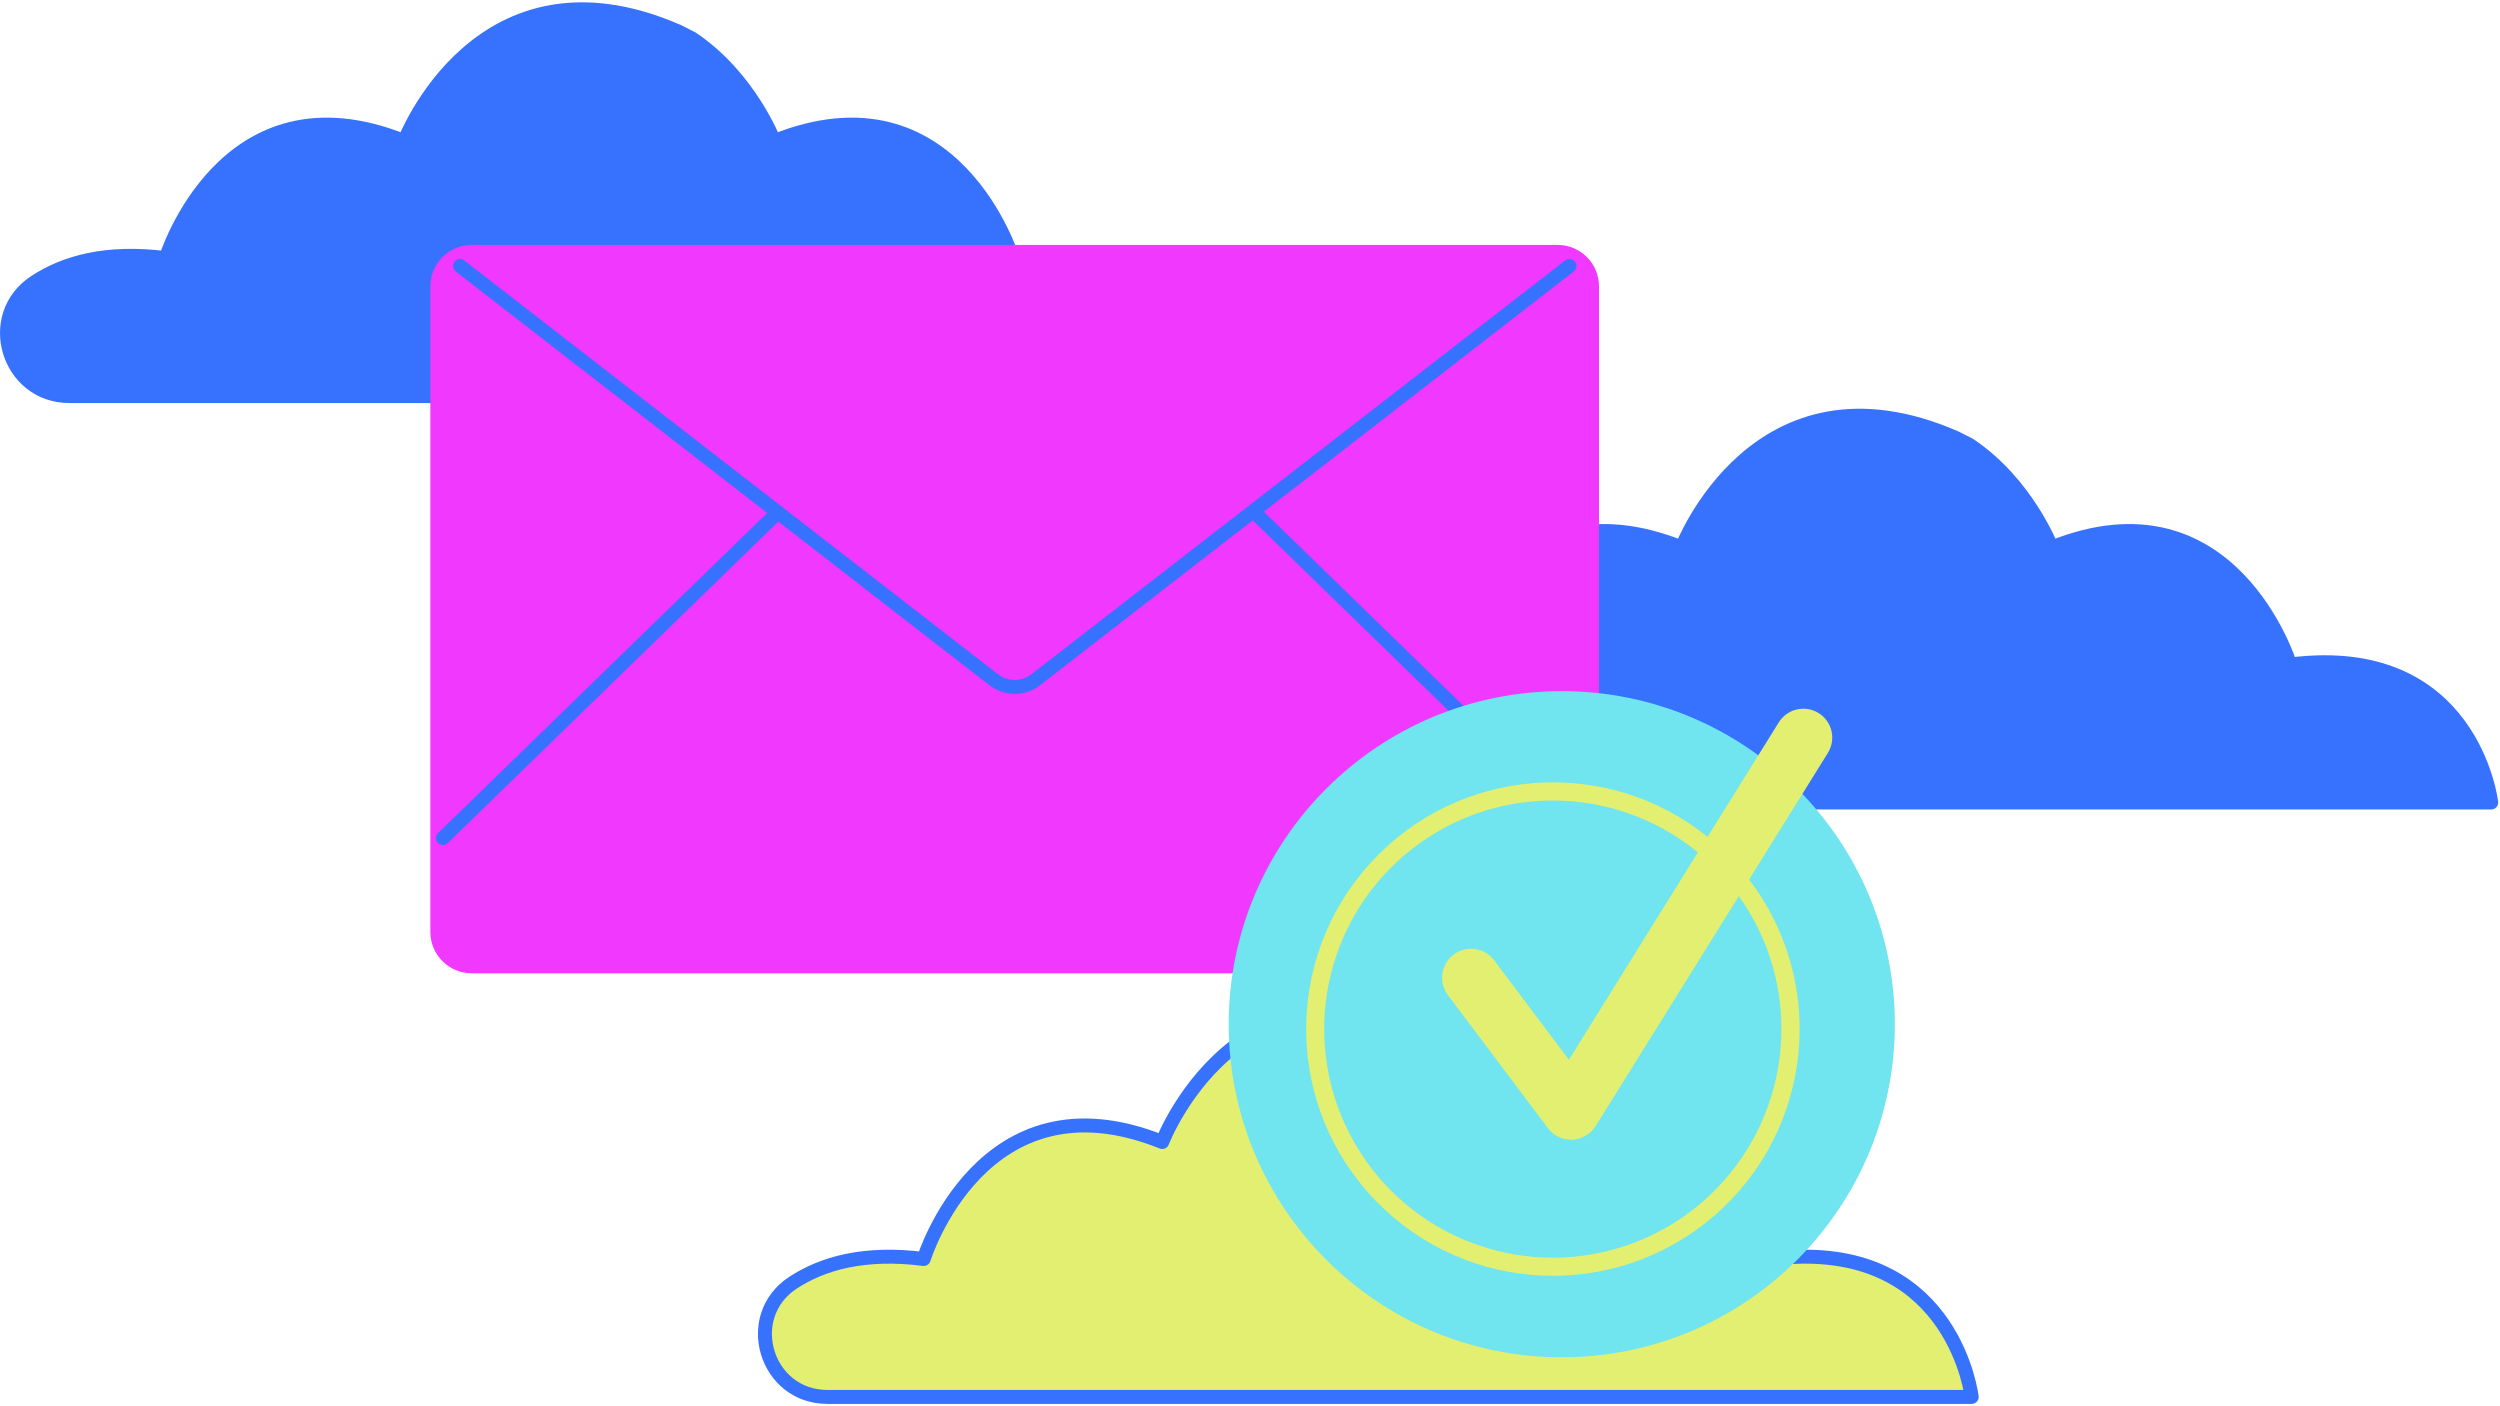 <?xml version="1.0" encoding="UTF-8"?>
<svg width="1074px" height="604px" viewBox="0 0 1074 604" version="1.1" xmlns="http://www.w3.org/2000/svg" xmlns:xlink="http://www.w3.org/1999/xlink">
    <title>message sent_outline III</title>
    <g id="Page-1" stroke="none" stroke-width="1" fill="none" fill-rule="evenodd">
        <g id="message-sent_outline-III" transform="translate(3.001, 3.999)">
            <g id="clouds" stroke="#3772FF" stroke-linecap="round" stroke-linejoin="round" stroke-width="6">
                <path d="M12.049,117.101 C24.789,108.731 42.809,103.641 68.229,106.901 C68.229,106.901 93.339,25.481 170.689,56.641 C170.689,56.641 202.829,-27.709 288.219,9.461 L294.279,12.521 C319.109,29.201 329.569,56.641 329.569,56.641 C406.919,25.481 431.999,106.901 431.999,106.901 C510.349,96.851 518.389,166.151 518.389,166.151 L26.839,166.151 C0.329,166.151 -10.111,131.641 12.049,117.101 Z" id="Path" fill="#3772FF"></path>
                <path d="M767.259,536.001 C836.669,532.591 844.039,596.121 844.039,596.121 L352.449,596.121 C325.949,596.121 315.509,561.611 337.659,547.061 C350.409,538.701 368.429,533.611 393.839,536.861 C393.839,536.861 418.959,455.441 496.309,486.611 C496.309,486.611 505.709,461.951 527.839,445.171" id="Path" fill="#E2EF70"></path>
                <path d="M560.859,291.691 C573.599,283.321 591.619,278.231 617.039,281.491 C617.039,281.491 642.149,200.071 719.499,231.241 C719.499,231.241 751.649,146.881 837.029,184.051 L843.089,187.111 C867.919,203.791 878.379,231.241 878.379,231.241 C955.729,200.071 980.839,281.491 980.839,281.491 C1059.199,271.491 1067.229,340.751 1067.229,340.751 L773.629,340.751" id="Path" fill="#3772FF"></path>
            </g>
            <g id="message" transform="translate(181.879, 101.221)">
                <path d="M486.05,194.69 C491.396,194.694 496.738,195.001 502.05,195.61 L502.05,17.78 C502.05,13.063 500.175,8.539 496.839,5.204 C493.502,1.869 488.977,-1.42108547e-14 484.26,-1.42108547e-14 L17.79,-1.42108547e-14 C7.969,-1.42108547e-14 0.006,7.959 -2.84217094e-14,17.78 L-2.84217094e-14,295.13 C0.006,304.951 7.969,312.91 17.79,312.91 L347.66,312.91 C358.437,244.831 417.123,194.698 486.05,194.69 Z" id="message-2" fill="#F038FF" fill-rule="nonzero"></path>
                <g id="lines" transform="translate(5.39, 9.06)" stroke="#3772FF" stroke-linecap="round" stroke-linejoin="round" stroke-width="6">
                    <path d="M7.37,2.84217094e-14 L236.47,177.62 C241.845,181.88 249.445,181.88 254.82,177.62 L483.93,2.84217094e-14" id="Path"></path>
                    <line x1="2.84217094e-14" y1="245.75" x2="143.87" y2="105.83" id="Path"></line>
                    <line x1="348.69" y1="105.83" x2="436.93" y2="191.65" id="Path"></line>
                </g>
            </g>
            <g id="icon" transform="translate(527.839, 295.911)">
                <circle id="Oval" stroke="#70E4EF" stroke-width="6" fill="#70E4EF" stroke-linecap="round" stroke-linejoin="round" cx="140.09" cy="140.09" r="140.09"></circle>
                <path d="M250.44,6.43 C244.61,2.813 236.952,4.603 233.33,10.43 L202.72,59.59 C159.042,24.459 95.564,29.406 57.856,70.879 C20.148,112.353 21.247,176.015 60.365,216.161 C99.482,256.308 163.094,259.06 205.532,222.442 C247.971,185.824 254.565,122.495 220.58,77.92 L254.42,23.54 C256.162,20.743 256.721,17.369 255.974,14.161 C255.228,10.952 253.237,8.171 250.44,6.43 Z M234.44,142.09 C234.483,188.046 202.648,227.885 157.815,237.982 C112.983,248.078 67.143,225.732 47.482,184.195 C27.82,142.658 39.595,93.04 75.824,64.766 C112.052,36.492 163.044,37.125 198.56,66.29 L143.16,155.34 L111.08,112.66 C106.96,107.159 99.161,106.04 93.66,110.16 C88.159,114.28 87.04,122.079 91.16,127.58 L134.16,184.76 C136.506,187.881 140.185,189.716 144.09,189.71 L144.63,189.71 C148.723,189.535 152.466,187.349 154.63,183.87 L216.16,85.09 C228.08,101.703 234.475,121.643 234.44,142.09 L234.44,142.09 Z" id="succes_icon" fill="#E2EF70" fill-rule="nonzero"></path>
            </g>
        </g>
    </g>
</svg>